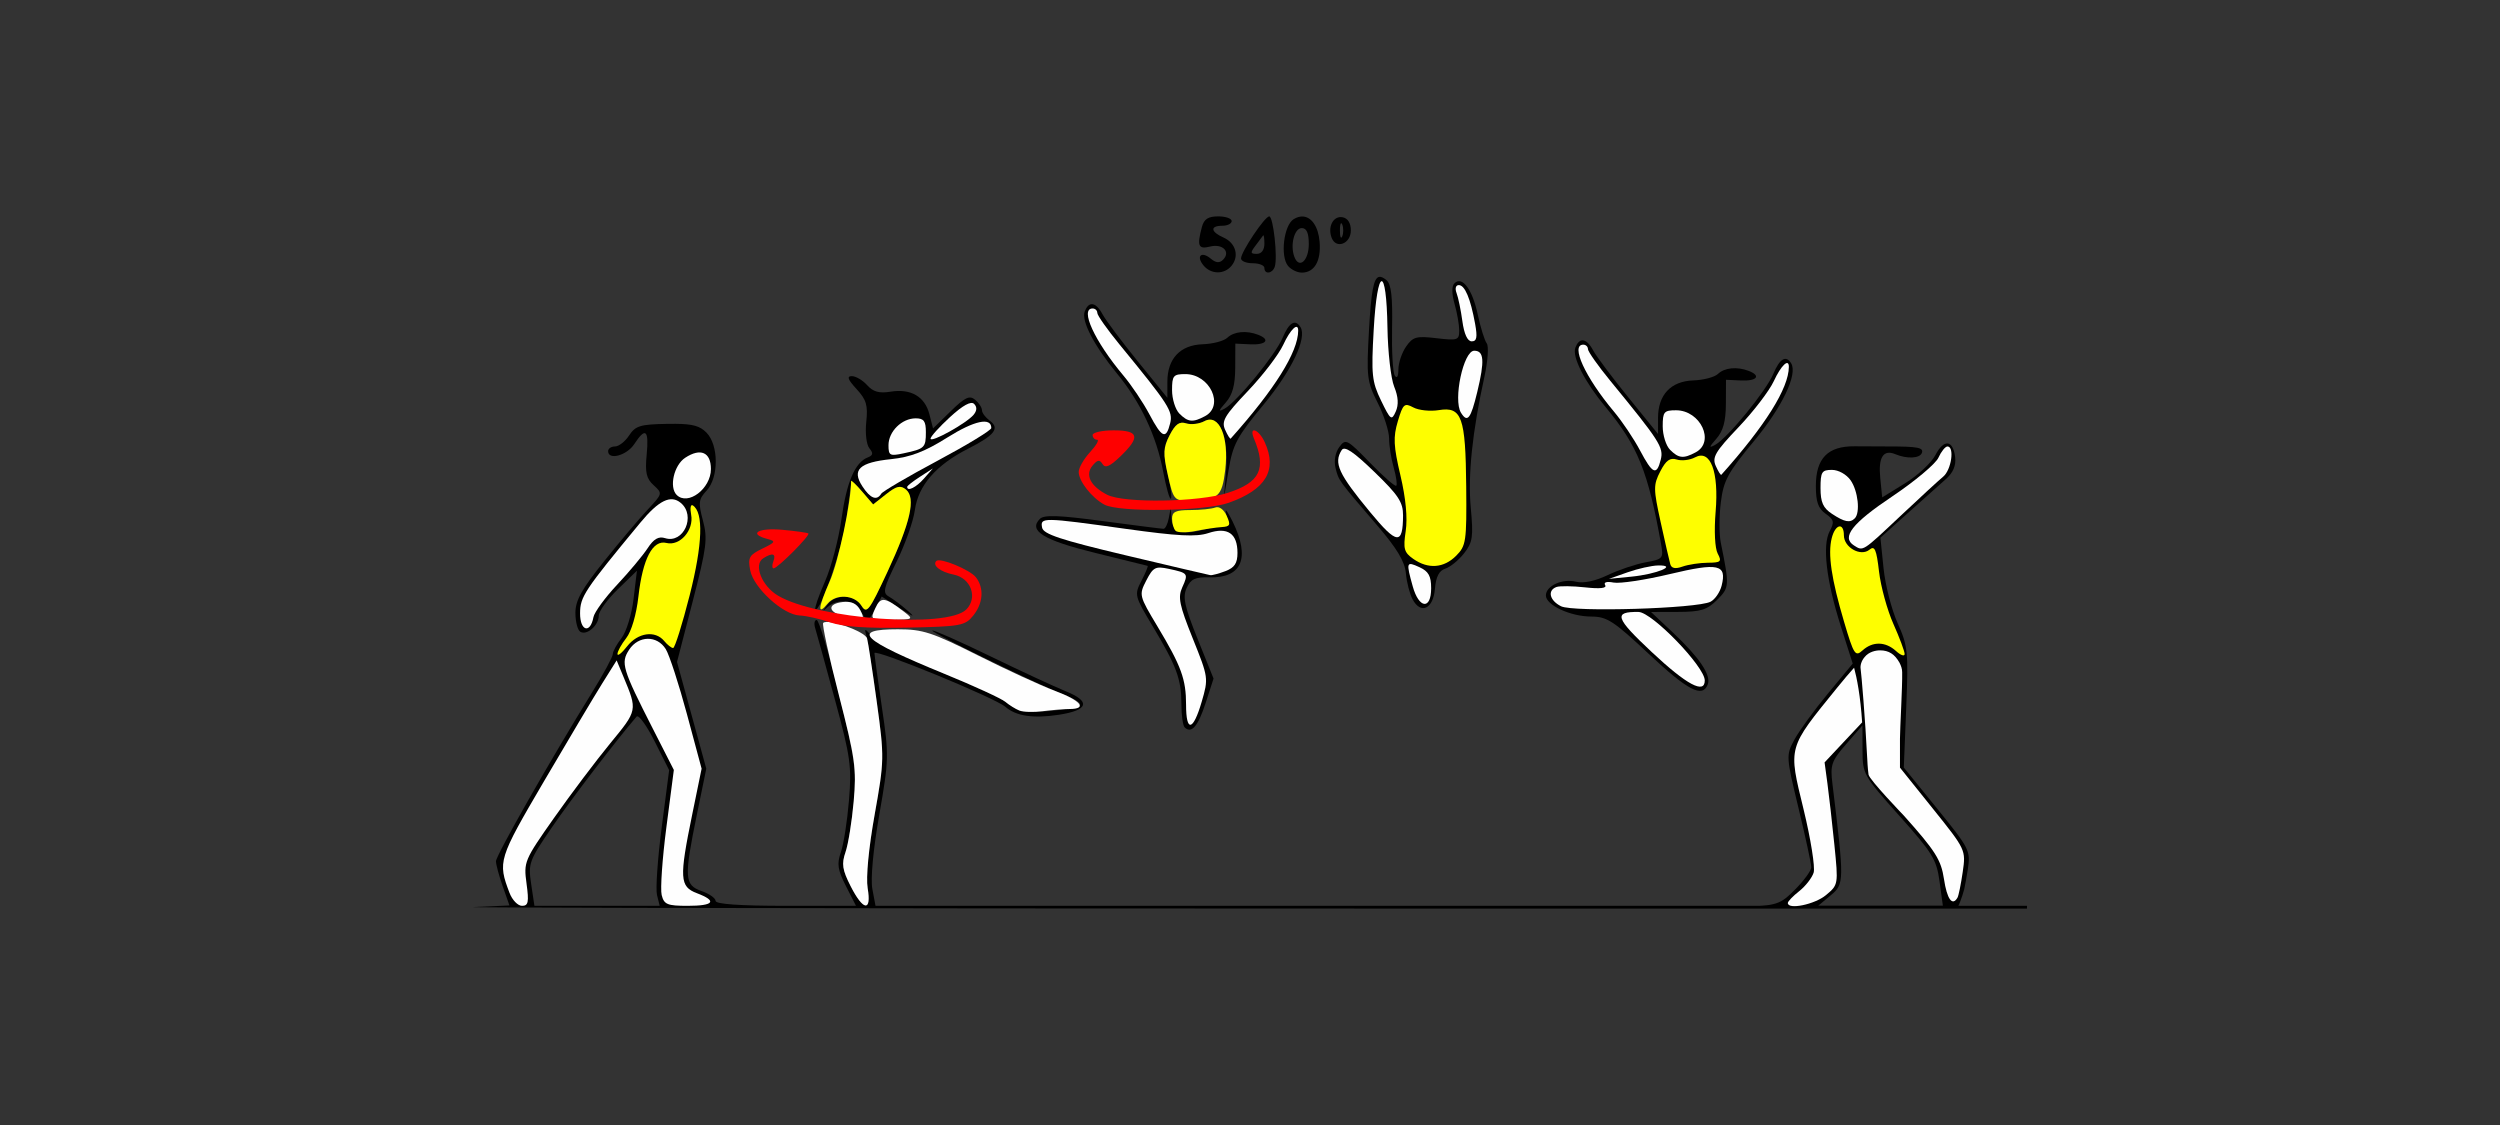<?xml version="1.0" encoding="UTF-8" standalone="no"?>
<!-- Created with Inkscape (http://www.inkscape.org/) -->

<svg
   xmlns:dc="http://purl.org/dc/elements/1.1/"
   xmlns:cc="http://creativecommons.org/ns#"
   xmlns:rdf="http://www.w3.org/1999/02/22-rdf-syntax-ns#"
   xmlns:svg="http://www.w3.org/2000/svg"
   xmlns="http://www.w3.org/2000/svg"
   xmlns:sodipodi="http://sodipodi.sourceforge.net/DTD/sodipodi-0.dtd"
   xmlns:inkscape="http://www.inkscape.org/namespaces/inkscape"
   id="svg3380"
   version="1.1"
   inkscape:version="0.91 r13725"
   width="500"
   height="225"
   viewBox="0 0 500 225"
   sodipodi:docname="fx141601.svg">
  <rect x="0" y="0" width="500" height="225" fill="#333333" stroke="none"/>
  <defs
     id="defs3384" />
  <sodipodi:namedview
     pagecolor="#b1b1b1"
     bordercolor="#666666"
     borderopacity="1"
     objecttolerance="10"
     gridtolerance="10"
     guidetolerance="10"
     inkscape:pageopacity="0"
     inkscape:pageshadow="2"
     inkscape:window-width="1528"
     inkscape:window-height="880"
     id="namedview3382"
     showgrid="false"
     inkscape:zoom="1.692443"
     inkscape:cx="263.25575"
     inkscape:cy="140.34401"
     inkscape:window-x="0"
     inkscape:window-y="0"
     inkscape:window-maximized="0"
     inkscape:current-layer="svg3380" />
  <g
     id="g4630"
     transform="translate(57.787,8.008)">
    <path
       inkscape:connector-curvature="0"
       id="path4414"
       d="m 112.582,67.221 c -1.058,0 -0.812,0.673 0.941,2.578 1.973,2.144 2.299,3.251 1.943,6.58 -0.241,2.253 0.035,4.561 0.631,5.281 0.806,0.975 0.732,1.404 -0.312,1.807 -2.561,0.986 -4.248,4.917 -5.27,12.283 -0.56,4.041 -2.046,9.675 -3.301,12.521 -1.255,2.846 -2.119,5.337 -1.922,5.535 0.899,0.901 5.371,-12.097 6.191,-17.992 0.502,-3.609 0.921,-6.903 0.932,-7.318 0.01,-0.415 1.011,0.401 2.223,1.814 l 2.203,2.57 2.602,-2.055 c 2.085,-1.645 2.872,-1.827 3.961,-0.92 2.015,1.677 0.916,6.543 -3.727,16.506 -3.633,7.797 -4.113,8.421 -5.164,6.732 -1.433,-2.301 -5.166,-2.422 -6.826,-0.221 -1.053,1.396 -1.042,1.466 0.072,0.469 1.983,-1.774 5.42,-1.404 6.545,0.703 1.282,2.404 1.555,2.363 3.031,-0.463 l 1.221,-2.34 3.715,2.402 c 2.681,1.734 3.088,1.854 1.463,0.428 -1.239,-1.087 -2.921,-2.352 -3.738,-2.811 -1.303,-0.731 -1.108,-1.6 1.58,-7.068 1.686,-3.429 3.312,-8.041 3.613,-10.248 0.668,-4.891 4.227,-9 10.605,-12.242 5.389,-2.739 6.444,-4.105 4.354,-5.639 -0.85,-0.623 -1.545,-1.561 -1.545,-2.086 0,-0.525 -0.613,-1.464 -1.363,-2.088 -1.113,-0.927 -2.01,-0.506 -4.889,2.299 l -3.527,3.436 -0.738,-2.861 c -0.91,-3.522 -3.714,-5.144 -7.756,-4.486 -2.273,0.37 -3.482,0.034 -4.689,-1.305 -0.895,-0.992 -2.271,-1.803 -3.059,-1.803 z"
       style="fill:#000000" />
    <path
       sodipodi:nodetypes="scssssssssssscccsssscccccsccccssssssscssccsscsssssssscsssccssscccccssscsccccccccscscc"
       inkscape:connector-curvature="0"
       id="path4410"
       d="m 77.256,76.758 c -0.514,-0.004 -1.073,-0.001 -1.686,0.01 -5.303,0.091 -6.277,0.39 -7.531,2.311 -0.792,1.213 -2.063,2.205 -2.822,2.205 -0.759,0 -1.379,0.422 -1.379,0.938 0,1.88 3.735,0.874 5.225,-1.406 2.264,-3.467 2.962,-2.874 2.484,2.111 -0.343,3.58 -0.069,4.78 1.398,6.111 1.799,1.633 1.784,1.703 -1.152,4.826 -1.638,1.743 -5.571,6.4 -8.738,10.35 -4.509,5.623 -5.76,7.869 -5.76,10.352 0,1.744 0.438,3.443 0.975,3.775 1.309,0.812 3.699,-1.274 3.699,-3.23 0,-0.863 1.717,-3.237 3.816,-5.275 l 3.818,-3.707 -0.676,5.625 c -0.378,3.147 -1.442,6.611 -2.416,7.861 -0.957,1.23 -1.74,2.671 -1.74,3.203 0,0.532 -1.851,3.955 -4.111,7.607 -8.227,13.292 -19.254,32.658 -19.254,33.814 0,0.652 0.607,2.907 1.348,5.014 l 1.348,3.83 -7.189,0.318 c -1.39,0.062 12.237,0.115 31.451,0.164 l 0,0.002 c 35.597,0.088 97.963,0.151 172.576,0.15 4.519,-5e-5 102.231,-0.003 106.672,-0.004 l 0,-0.555 -230.295,0 -0.629,-3.361 c -0.383,-2.049 0.156,-7.848 1.381,-14.852 1.937,-11.077 1.954,-11.849 0.523,-21.51 -0.816,-5.511 -1.484,-10.385 -1.484,-10.828 0,-0.95 24.117,8.95 26.168,10.742 2.128,1.86 5.589,2.38 10.67,1.604 5.973,-0.912 6.495,-2.664 1.406,-4.717 -2.194,-0.885 -9.016,-4.051 -15.162,-7.035 -6.146,-2.984 -11.325,-5.275 -11.508,-5.092 -0.361,0.362 21.55,11.006 26.51,12.879 1.671,0.631 3.039,1.46 3.039,1.842 0,0.969 -9.757,2.023 -11.842,1.279 -0.941,-0.336 -2.342,-1.135 -3.113,-1.775 -0.771,-0.641 -6.659,-3.326 -13.084,-5.967 -6.425,-2.64 -12.473,-5.742 -13.441,-6.895 -1.621,-1.929 -1.719,-1.948 -1.242,-0.221 0.285,1.031 1.217,6.971 2.07,13.199 1.513,11.041 1.502,11.601 -0.439,22.479 -1.196,6.701 -1.754,12.57 -1.396,14.693 0.805,4.782 -0.868,4.582 -3.406,-0.408 -1.654,-3.251 -1.834,-4.445 -1.027,-6.797 0.538,-1.569 1.279,-6.018 1.646,-9.885 0.599,-6.31 0.296,-8.543 -2.963,-21.779 -1.997,-8.111 -3.996,-14.756 -4.441,-14.766 -0.445,-0.01 -0.581,0.721 -0.303,1.623 0.279,0.902 2.052,7.336 3.943,14.297 3.121,11.489 3.382,13.348 2.818,20.156 -0.342,4.125 -1.069,8.785 -1.617,10.354 -0.826,2.365 -0.654,3.526 1.01,6.797 l 2.006,3.943 -14.039,0 c -9.198,0 -14.037,-0.34 -14.037,-0.986 0,-0.542 -1.261,-1.428 -2.803,-1.967 -3.445,-1.205 -3.534,-2.657 -0.932,-15.346 l 1.873,-9.131 -2.926,-10.67 -2.928,-10.67 3.135,-12.109 c 2.8,-10.819 3.018,-12.542 2.051,-16.162 -0.962,-3.602 -0.88,-4.268 0.725,-5.988 2.467,-2.644 2.448,-9.136 -0.031,-11.623 -1.291,-1.295 -2.642,-1.719 -6.24,-1.748 z m -7.635,58.498 c 0.502,-0.115 2.021,2.028 3.518,5.002 l 2.902,5.768 -1.484,11.408 c -0.816,6.274 -1.24,12.379 -0.943,13.566 l 0.539,2.158 -12.527,0 -12.529,0 -0.65,-4.354 c -0.622,-4.16 -0.433,-4.672 4.244,-11.484 3.912,-5.698 12.642,-17.106 16.846,-22.012 0.024,-0.028 0.052,-0.045 0.086,-0.053 z"
       style="fill:#000000" />
    <path
       id="path4517"
       d="m 44.12,170.58 c -2.387,-6.283 -2.248,-6.734 6.857,-22.277 4.829,-8.244 10.081,-17.068 11.672,-19.611 l 2.892,-4.622 1.374,3.298 c 2.801,6.726 2.819,6.638 -2.637,13.273 -2.846,3.462 -7.918,10.19 -11.269,14.953 -5.942,8.443 -6.079,8.77 -5.489,13.112 0.507,3.729 0.359,4.453 -0.907,4.453 -0.832,0 -1.953,-1.16 -2.492,-2.578 z"
       style="fill:#fefefe"
       inkscape:connector-curvature="0" />
    <path
       id="path4515"
       d="m 74.548,171 c -0.297,-1.187 0.129,-7.302 0.947,-13.589 l 1.487,-11.431 -4.182,-8.208 c -6.136,-12.043 -6.483,-13.197 -4.761,-15.834 1.874,-2.868 5.6,-2.923 7.336,-0.108 0.715,1.16 2.619,7.012 4.231,13.003 l 2.93,10.894 -1.873,9.131 c -2.622,12.784 -2.523,14.466 0.931,15.774 4.128,1.563 3.422,2.526 -1.851,2.526 -4.079,0 -4.722,-0.267 -5.195,-2.158 z"
       style="fill:#fefefe"
       inkscape:connector-curvature="0" />
    <path
       id="path4513"
       d="m 112.336,169.214 c -1.658,-3.261 -1.835,-4.438 -1.019,-6.797 0.543,-1.569 1.277,-6.129 1.631,-10.133 0.582,-6.588 0.301,-8.611 -2.96,-21.262 -1.982,-7.69 -3.395,-14.191 -3.14,-14.447 0.934,-0.937 8.399,1.701 8.783,3.104 0.217,0.796 1.093,6.543 1.947,12.771 1.513,11.041 1.502,11.602 -0.439,22.48 -1.196,6.701 -1.753,12.568 -1.396,14.692 0.805,4.782 -0.868,4.582 -3.406,-0.408 z"
       style="fill:#fefefe"
       inkscape:connector-curvature="0" />
    <path
       id="path4507"
       d="m 146.08,134.099 c -0.771,-0.308 -2.033,-1.095 -2.804,-1.749 -0.771,-0.654 -6.238,-3.167 -12.15,-5.585 -16.701,-6.83 -18.885,-8.918 -9.33,-8.918 4.954,0 6.849,0.617 15.93,5.185 5.669,2.852 12.601,6.046 15.405,7.099 5.286,1.984 6.645,3.646 2.996,3.664 -1.157,0.006 -3.575,0.203 -5.374,0.438 -1.799,0.235 -3.902,0.175 -4.673,-0.133 z"
       style="fill:#fefefe"
       inkscape:connector-curvature="0" />
    <path
       id="path4501"
       d="m 58.23,114.679 c 0,-3.338 0.808,-4.556 12.055,-18.161 3.685,-4.458 6.071,-5.623 8.083,-3.947 3.09,2.573 0.564,8.229 -3.148,7.047 -1.291,-0.411 -2.264,0.156 -3.488,2.032 -0.933,1.431 -3.676,4.711 -6.094,7.29 -2.419,2.578 -4.549,5.496 -4.735,6.485 -0.632,3.369 -2.674,2.8 -2.674,-0.745 z"
       style="fill:#fefefe"
       inkscape:connector-curvature="0" />
    <path
       id="path4499"
       d="m 110.744,115.174 c -3.008,-0.85 -3.012,-2.427 -0.007,-2.775 1.766,-0.205 2.812,0.28 3.538,1.641 1.123,2.105 0.552,2.288 -3.53,1.135 z"
       style="fill:#fefefe"
       inkscape:connector-curvature="0" />
    <path
       id="path4497"
       d="m 117.261,113.665 c 1.1,-2.422 1.893,-2.314 5.922,0.801 1.763,1.363 1.618,1.447 -2.55,1.475 -4.358,0.029 -4.405,-0.002 -3.372,-2.276 z"
       style="fill:#fefefe"
       inkscape:connector-curvature="0" />
    <path
       id="path4475"
       d="m 77.544,90.971 c -1.548,-1.553 -0.538,-5.95 1.706,-7.425 3.074,-2.02 5.147,-1.114 5.147,2.25 0,3.937 -4.614,7.421 -6.854,5.175 z"
       style="fill:#fefefe"
       inkscape:connector-curvature="0" />
    <path
       id="path4473"
       d="m 114.683,89.248 c -2.158,-3.304 -0.6,-4.77 5.773,-5.429 3.867,-0.4 6.748,-1.51 11.213,-4.318 5.4,-3.397 8.804,-4.133 8.804,-1.904 0,0.44 -4.832,3.38 -10.737,6.534 -5.905,3.154 -10.977,6.125 -11.27,6.601 -0.905,1.468 -2.182,0.968 -3.783,-1.483 z"
       style="fill:#fefefe"
       inkscape:connector-curvature="0" />
    <path
       id="path4471"
       d="m 123.65,89.36 c 0,-0.199 1.157,-1.108 2.57,-2.02 l 2.57,-1.659 -1.78,2.02 c -1.575,1.788 -3.36,2.669 -3.36,1.659 z"
       style="fill:#fefefe"
       inkscape:connector-curvature="0" />
    <path
       id="path4463"
       d="m 119.912,81.035 c 0,-2.744 2.667,-5.376 5.447,-5.376 1.623,0 2.029,0.553 2.029,2.757 0,3.116 -0.226,3.332 -4.439,4.238 -2.771,0.596 -3.037,0.454 -3.037,-1.619 z"
       style="fill:#fefefe"
       inkscape:connector-curvature="0" />
    <path
       id="path4461"
       d="m 128.323,79.723 c 0,-0.408 1.752,-2.349 3.892,-4.312 2.576,-2.362 4.206,-3.254 4.82,-2.638 0.614,0.616 0.58,1.351 -0.101,2.174 -1.408,1.702 -8.612,5.697 -8.612,4.776 z"
       style="fill:#fefefe"
       inkscape:connector-curvature="0" />
    <path
       id="path4535"
       d="m 65.706,122.786 c 0,-0.516 0.788,-1.944 1.751,-3.173 1.047,-1.337 2.029,-4.686 2.441,-8.33 0.856,-7.562 2.864,-11.391 5.613,-10.7 2.683,0.676 5.518,-2.569 4.931,-5.646 -0.246,-1.292 -0.104,-2.135 0.316,-1.875 2.202,1.365 1.984,7.785 -0.609,17.986 -1.475,5.801 -2.963,10.547 -3.308,10.547 -0.345,0 -1.15,-0.633 -1.79,-1.406 -1.801,-2.177 -5.257,-1.681 -7.409,1.064 -1.065,1.359 -1.937,2.048 -1.937,1.533 z"
       style="fill:#fefe00"
       inkscape:connector-curvature="0" />
    <path
       sodipodi:nodetypes="csscccscccsccccssssscccscscsssccsscccscccccscc"
       inkscape:connector-curvature="0"
       id="path4408"
       d="m 331.749,80.684 c 0.726,0.08 1.291,1.005 1.498,2.754 0.198,1.672 -0.41,3.099 -1.869,4.383 -1.189,1.046 -4.618,4.109 -7.621,6.807 l -5.461,4.904 0.625,6.109 c 0.344,3.361 1.615,8.311 2.824,11 2.044,4.547 2.164,5.729 1.713,16.875 l -0.486,11.986 6.701,8.256 c 6.498,8.007 6.68,8.374 6.09,12.188 -0.211,1.366 -0.465,2.717 -0.699,3.867 -0.488,1.87 -1.162,3.357 -1.357,3.77 -3.728,-0.008 -9.847,-0.013 -13.107,-0.021 l 0,-0.008 c -17.127,-0.047 -31.743,-0.099 -30.332,-0.156 7.432,-0.303 7.925,-0.46 10.982,-3.527 1.761,-1.766 3.208,-3.752 3.217,-4.414 0.009,-0.662 -1.131,-5.961 -2.535,-11.775 -2.516,-10.423 -2.528,-10.617 -0.844,-13.754 0.939,-1.75 3.95,-5.891 6.689,-9.201 l 4.98,-6.02 -2.363,-7.414 c -2.93,-9.198 -3.756,-16.227 -2.24,-19.068 0.972,-1.822 0.857,-2.31 -0.82,-3.488 -1.479,-1.039 -1.949,-2.375 -1.949,-5.535 0,-5.555 2.379,-7.997 7.746,-7.953 2.165,0.018 5.198,0.033 6.74,0.033 5.875,7.1e-4 7.089,0.229 6.727,1.271 -0.393,1.131 -2.957,1.264 -5.324,0.275 -2.391,-0.999 -3.426,0.622 -3.014,4.721 l 0.393,3.918 4.607,-2.844 c 2.534,-1.564 5.25,-4.092 6.037,-5.619 0.842,-1.633 1.728,-2.398 2.453,-2.318 z m -17.047,56.381 -3.256,3.75 c -2.954,3.401 -3.209,4.142 -2.742,7.969 2.385,19.568 2.378,19.993 -0.336,22.262 l 0,-0.002 -2.518,2.105 c 8.314,0.003 16.629,0.006 24.943,0.01 l -0.67,-4.879 c -0.602,-4.39 -1.408,-5.707 -8.031,-13.117 -7.209,-8.066 -7.363,-8.341 -7.377,-13.168 z"
       style="fill:#000000" />
    <path
       sodipodi:nodetypes="cccscccssscccccsc"
       inkscape:connector-curvature="0"
       id="path4593"
       d="m 318.217,122.064 c -0.851,0 -2.229,0.266 -3.092,1.357 -8.6e-4,0.001 -10e-4,0.003 -0.002,0.004 -0.668,0.781 -0.879,1.712 -0.785,2.301 0.139,0.87 0.953,10.413 1.326,18.037 0,0 0.078,1.933 0.261,3.16 0.157,1.018 7.077,8.209 7.077,8.209 6.299,7.047 7.432,8.838 8.002,12.648 0.606,4.054 1.68,5.534 2.711,3.736 0.222,-0.387 0.691,-2.695 1.043,-5.129 0.637,-4.41 0.615,-4.454 -5.957,-12.646 l -6.594,-8.221 0,-5.785 c 0.006,-2.058 0.502,-10.424 0.441,-13.293 0,-0.711 -0.236,-1.317 -0.529,-1.9 -0.963,-1.721 -2.155,-2.479 -3.902,-2.479 z"
       style="fill:#fefefe" />
    <path
       style="fill:#fefefe"
       d="m 313.031,125.537 c -0.939,1.034 -2.03,2.323 -3.383,3.992 -9.969,12.295 -9.798,11.674 -6.721,24.332 1.438,5.915 2.345,11.612 2.014,12.658 -0.331,1.047 -1.63,2.713 -2.885,3.703 -1.255,0.99 -2.279,2.055 -2.279,2.367 0,1.408 5.383,0.298 7.629,-1.574 2.474,-2.062 2.486,-2.127 1.684,-10.045 -0.444,-4.383 -1.067,-9.888 -1.385,-12.234 l -0.576,-4.266 7.51,-8.002 c -0.337,-5.267 -1.043,-8.832 -1.607,-10.932 z"
       id="path4511"
       inkscape:connector-curvature="0" />
    <path
       id="path4483"
       d="m 322.206,95.276 c 3.855,-3.631 7.745,-7.21 8.645,-7.953 1.649,-1.362 2.308,-6.039 0.851,-6.039 -0.432,0 -1.243,1.009 -1.803,2.242 -0.56,1.233 -4.725,4.725 -9.254,7.76 -8.029,5.379 -10.203,8.165 -7.643,9.793 1.86,1.182 1.641,1.32 9.204,-5.803 z"
       style="fill:#fefefe"
       inkscape:connector-curvature="0" />
    <path
       id="path4481"
       d="m 313.172,95.658 c 1.127,-1.13 0.651,-5.481 -0.832,-7.604 -0.828,-1.186 -2.438,-2.084 -3.738,-2.084 -2.03,0 -2.283,0.405 -2.283,3.642 0,2.837 0.509,3.977 2.304,5.156 2.502,1.644 3.586,1.856 4.55,0.889 z"
       style="fill:#fefefe"
       inkscape:connector-curvature="0" />
    <path
       id="path4533"
       d="m 323.141,122.792 c 0,-0.533 -1.01,-3.235 -2.244,-6.005 -1.234,-2.769 -2.529,-7.485 -2.878,-10.479 -0.516,-4.439 -0.867,-5.249 -1.901,-4.388 -1.748,1.455 -5.126,-0.428 -5.126,-2.857 0,-2.661 -1.728,-2.265 -2.434,0.558 -0.802,3.206 -0.072,8.144 2.475,16.753 1.943,6.564 2.235,7.018 3.678,5.708 2.044,-1.855 4.59,-1.807 6.721,0.128 0.94,0.853 1.709,1.115 1.709,0.582 z"
       style="fill:#fefe00"
       inkscape:connector-curvature="0" />
    <path
       id="path4531"
       d="m 114.513,113.145 c -1.375,-2.208 -5.103,-2.447 -6.769,-0.433 -2.086,2.522 -1.935,0.872 0.407,-4.44 1.744,-3.957 4.285,-15.86 4.285,-20.077 0,-0.249 0.991,0.703 2.203,2.116 l 2.203,2.569 2.602,-2.053 c 2.085,-1.645 2.872,-1.828 3.961,-0.922 2.015,1.677 0.916,6.544 -3.727,16.507 -3.633,7.797 -4.113,8.422 -5.164,6.733 z"
       style="fill:#fefe00"
       inkscape:connector-curvature="0" />
    <path
       inkscape:connector-curvature="0"
       id="path4420"
       d="m 218.079,47.36 c -1.176,0.163 -1.636,3.059 -2.064,10.645 -0.528,9.352 -0.416,10.291 1.727,14.533 1.26,2.494 2.291,5.712 2.291,7.15 0,1.439 0.415,4.063 0.92,5.83 0.505,1.767 0.737,3.396 0.514,3.619 -0.223,0.224 -2.582,-1.834 -5.24,-4.572 -4.621,-4.759 -4.892,-4.897 -6.162,-3.156 -0.797,1.092 -1.097,2.758 -0.748,4.164 0.637,2.564 0.501,2.378 8.334,11.504 3.967,4.621 5.528,7.226 5.738,9.582 0.159,1.78 0.759,4.118 1.334,5.195 1.651,3.095 4.142,1.925 4.477,-2.102 0.202,-2.43 0.821,-3.633 2.078,-4.033 0.985,-0.314 2.671,-1.692 3.746,-3.062 1.724,-2.199 1.883,-3.266 1.342,-9.084 -0.604,-6.498 0.297,-15.144 2.738,-26.281 0.678,-3.094 0.881,-6.076 0.453,-6.627 -0.428,-0.551 -1.239,-3.159 -1.803,-5.797 -1.077,-5.036 -3.12,-7.752 -4.666,-6.201 -0.558,0.56 -0.544,2.085 0.039,4.125 0.509,1.78 0.926,4.169 0.926,5.309 0,1.927 -0.317,2.035 -4.539,1.533 -4.024,-0.478 -4.716,-0.29 -6.076,1.658 -0.844,1.209 -1.542,3.265 -1.549,4.568 -0.009,1.443 -0.292,1.931 -0.725,1.248 -0.391,-0.617 -0.633,-4.921 -0.539,-9.566 0.124,-6.157 -0.175,-8.733 -1.104,-9.506 -0.577,-0.48 -1.049,-0.73 -1.441,-0.676 z"
       style="fill:#000000" />
    <path
       id="path4489"
       d="m 224.755,109.246 c -1.346,-4.861 -1.289,-5.021 1.353,-3.814 1.813,0.829 2.336,1.769 2.336,4.199 0,4.375 -2.442,4.12 -3.689,-0.385 z"
       style="fill:#fefefe"
       inkscape:connector-curvature="0" />
    <path
       id="path4479"
       d="m 216.238,94.419 c -6.346,-7.686 -7.324,-9.819 -5.689,-12.405 0.562,-0.889 2.316,0.28 6.528,4.35 4.827,4.665 5.757,6.075 5.745,8.716 -0.027,5.976 -1.201,5.858 -6.584,-0.661 z"
       style="fill:#fefefe"
       inkscape:connector-curvature="0" />
    <path
       id="path4449"
       d="m 218.428,72.116 c -1.839,-3.797 -1.982,-5.173 -1.475,-14.154 0.721,-12.764 2.553,-13.053 2.752,-0.435 0.077,4.855 0.682,10.165 1.345,11.799 0.825,2.034 0.923,3.606 0.31,4.983 -0.829,1.864 -1.045,1.703 -2.932,-2.194 z"
       style="fill:#fefefe"
       inkscape:connector-curvature="0" />
    <path
       id="path4447"
       d="m 234.407,74.535 c -1.597,-2.584 0.5,-12.398 2.649,-12.398 1.972,0 2.118,1.991 0.607,8.257 -1.301,5.39 -1.963,6.233 -3.255,4.142 z"
       style="fill:#fefefe"
       inkscape:connector-curvature="0" />
    <path
       id="path3400"
       d="m 234.69,56.234 c -0.303,-2.215 -0.825,-4.746 -1.162,-5.625 -0.354,-0.926 -0.166,-1.598 0.446,-1.598 1.212,0 2.337,2.669 3.259,7.734 0.492,2.703 0.336,3.516 -0.677,3.516 -0.843,0 -1.515,-1.449 -1.867,-4.027 z"
       style="fill:#fefefe"
       inkscape:connector-curvature="0" />
    <path
       id="path4525"
       d="m 224.869,103.77 c -1.848,-1.298 -2.043,-2.016 -1.514,-5.556 0.392,-2.625 0.02,-6.566 -1.051,-11.122 -1.39,-5.915 -1.475,-7.672 -0.522,-10.861 1.035,-3.465 1.311,-3.71 3.093,-2.754 1.076,0.578 3.37,0.82 5.098,0.539 4.604,-0.75 5.358,1.352 5.484,15.295 0.099,10.983 -0.025,11.837 -2.009,13.828 -2.48,2.488 -5.609,2.718 -8.579,0.631 z"
       style="fill:#fefe00"
       inkscape:connector-curvature="0" />
    <path
       inkscape:connector-curvature="0"
       id="path4418"
       d="m 160.522,52.827 c -0.532,0.038 -1.006,0.518 -1.363,1.453 -0.721,1.884 1.847,6.819 6.48,12.453 4.692,5.705 7.857,12.431 9.203,19.557 0.611,3.235 1.311,5.684 1.553,5.441 0.242,-0.243 -0.061,-2.532 -0.672,-5.088 -0.946,-3.955 -0.885,-5.085 0.41,-7.598 1.148,-2.227 1.96,-2.814 3.307,-2.385 0.982,0.313 2.628,0.117 3.658,-0.436 2.899,-1.556 4.888,3.049 4.326,10.016 l -0.438,5.416 0.959,-5.734 c 0.844,-5.051 1.672,-6.599 6.951,-12.969 5.654,-6.822 8.766,-13.343 7.414,-15.537 -1.039,-1.686 -2.288,-0.941 -3.572,2.131 -1.427,3.413 -9.16,12.85 -11.631,14.191 -1.287,0.699 -1.235,0.451 0.264,-1.25 1.345,-1.526 1.874,-3.475 1.889,-6.945 l 0.021,-4.824 3.018,0.139 c 3.172,0.145 4.049,-0.945 1.537,-1.912 -2.355,-0.906 -4.829,-0.666 -6.164,0.602 -0.679,0.645 -2.894,1.227 -4.922,1.295 -4.498,0.15 -7.061,2.876 -7.061,7.51 l 0,3.205 -5.918,-7.293 c -3.255,-4.012 -6.424,-8.244 -7.043,-9.404 -0.745,-1.398 -1.523,-2.082 -2.207,-2.033 z"
       style="fill:#000000" />
    <path
       inkscape:connector-curvature="0"
       id="path4403"
       d="m 176.37,93.532 -0.406,2.109 c -0.223,1.16 -0.691,2.11 -1.041,2.111 -0.35,0.001 -5.811,-0.692 -12.137,-1.541 -8.79,-1.18 -11.759,-1.285 -12.596,-0.445 -2.366,2.374 0.745,4.283 11.111,6.818 5.6,1.37 10.298,2.53 10.439,2.578 0.142,0.048 -0.412,1.387 -1.23,2.975 -1.459,2.83 -1.414,3.011 2.262,9.141 4.747,7.917 5.721,10.562 5.721,15.533 0,2.201 0.289,4.292 0.643,4.646 1.356,1.36 2.686,-0.183 4.207,-4.879 l 1.58,-4.873 -3.195,-7.947 c -2.63,-6.544 -3.016,-8.34 -2.186,-10.168 0.815,-1.794 1.686,-2.202 4.533,-2.127 6.538,0.172 8.236,-3.862 4.682,-11.119 -1.01,-2.062 -1.618,-2.857 -1.354,-1.768 0.409,1.684 -0.148,2.156 -3.715,3.158 -5.005,1.406 -7.019,0.827 -7.191,-2.064 l -0.127,-2.139 z"
       style="fill:#000000" />
    <path
       id="path4505"
       d="m 179.428,132.968 c 0,-5.131 -0.946,-7.726 -5.721,-15.69 -3.7,-6.171 -3.729,-6.293 -2.229,-9.203 1.365,-2.648 1.825,-2.884 4.502,-2.309 3.87,0.831 3.943,0.931 2.686,3.697 -0.904,1.99 -0.584,3.546 2.105,10.237 3.135,7.802 3.155,7.945 1.778,12.658 -1.716,5.874 -3.122,6.148 -3.122,0.609 z"
       style="fill:#fefefe"
       inkscape:connector-curvature="0" />
    <path
       id="path4487"
       d="m 167.29,103.039 c -12.947,-3.075 -16.409,-4.223 -16.657,-5.522 -0.399,-2.086 0.061,-2.08 16.676,0.239 10.495,1.464 14.152,1.653 16.568,0.853 3.861,-1.278 5.832,0.063 5.832,3.968 0,2.058 -0.584,2.944 -2.397,3.635 -1.319,0.503 -2.685,0.868 -3.037,0.812 -0.352,-0.056 -7.995,-1.849 -16.984,-3.984 z"
       style="fill:#fefefe"
       inkscape:connector-curvature="0" />
    <path
       id="path4455"
       d="m 187.237,77.943 c -0.768,-1.726 -0.117,-2.833 4.552,-7.743 2.996,-3.151 6.172,-7.301 7.057,-9.221 1.456,-3.159 3.019,-4.634 3.006,-2.837 -0.032,4.268 -4.685,11.703 -13.502,21.571 -0.12,0.134 -0.62,-0.663 -1.113,-1.77 z"
       style="fill:#fefefe"
       inkscape:connector-curvature="0" />
    <path
       id="path4453"
       d="m 172.077,74.826 c -1.214,-2.296 -3.551,-5.777 -5.193,-7.734 -5.774,-6.884 -8.764,-13.403 -6.147,-13.403 0.514,0 0.935,0.4 0.935,0.889 0,0.489 2.007,3.337 4.46,6.328 9.897,12.07 10.712,13.343 10.104,15.774 -0.82,3.279 -1.636,2.915 -4.158,-1.853 z"
       style="fill:#fefefe"
       inkscape:connector-curvature="0" />
    <path
       id="path4451"
       d="m 178.093,74.715 c -0.808,-0.81 -1.469,-2.92 -1.469,-4.688 0,-2.908 0.254,-3.214 2.659,-3.214 4.899,0 7.858,6.304 3.945,8.405 -2.456,1.318 -3.413,1.225 -5.135,-0.503 z"
       style="fill:#fefefe"
       inkscape:connector-curvature="0" />
    <path
       id="path4523"
       d="m 177.325,98.146 c -0.386,-0.389 -0.701,-1.481 -0.701,-2.426 0,-1.374 0.734,-1.719 3.662,-1.719 2.014,0 4.252,-0.227 4.974,-0.505 0.777,-0.299 1.709,0.37 2.286,1.641 0.843,1.857 0.709,2.163 -1.002,2.272 -1.087,0.069 -3.448,0.423 -5.247,0.786 -1.799,0.363 -3.586,0.341 -3.972,-0.048 z"
       style="fill:#fefe00"
       inkscape:connector-curvature="0" />
    <path
       id="path4521"
       d="m 175.784,87.028 c -0.976,-4.374 -0.924,-5.513 0.367,-8.016 1.133,-2.197 1.946,-2.778 3.29,-2.35 0.982,0.313 2.628,0.116 3.658,-0.437 2.936,-1.576 4.939,3.093 4.165,9.705 -0.645,5.507 -1.429,6.157 -7.453,6.184 -2.738,0.012 -2.948,-0.254 -4.026,-5.085 z"
       style="fill:#fefe00"
       inkscape:connector-curvature="0" />
    <path
       inkscape:connector-curvature="0"
       id="path4422"
       d="m 258.653,60.062 c -0.532,0.038 -1.006,0.518 -1.363,1.453 -0.702,1.834 1.843,6.84 6.059,11.916 6.411,7.72 8.494,12.878 11.09,27.447 0.495,2.781 0.346,2.955 -3.086,3.576 -1.984,0.359 -5.405,1.512 -7.604,2.562 -2.519,1.204 -4.859,1.692 -6.328,1.322 -2.731,-0.687 -6.031,0.818 -6.031,2.75 0,1.928 4.903,4.209 9.066,4.217 3.143,0.006 4.464,0.862 11.496,7.455 7.855,7.365 10.763,8.871 11.814,6.123 0.71,-1.856 -1.657,-5.373 -7.006,-10.406 l -4.342,-4.086 5.416,-0.016 c 4.552,-0.013 5.798,-0.397 7.807,-2.412 2.473,-2.48 2.49,-2.765 0.732,-11.438 -0.34,-1.679 -0.337,-5.306 0.006,-8.061 0.544,-4.369 1.389,-5.931 6.633,-12.258 5.669,-6.84 8.783,-13.36 7.43,-15.557 -1.039,-1.686 -2.288,-0.941 -3.572,2.131 -1.427,3.413 -9.16,12.85 -11.631,14.191 -1.287,0.699 -1.235,0.451 0.264,-1.25 1.345,-1.526 1.874,-3.475 1.889,-6.945 l 0.021,-4.824 3.018,0.139 c 3.172,0.145 4.049,-0.945 1.537,-1.912 -2.355,-0.906 -4.829,-0.666 -6.164,0.602 -0.679,0.645 -2.894,1.227 -4.922,1.295 -4.498,0.15 -7.061,2.876 -7.061,7.51 l 0,3.205 -5.918,-7.293 c -3.255,-4.012 -6.424,-8.244 -7.043,-9.404 -0.745,-1.398 -1.523,-2.082 -2.207,-2.033 z"
       style="fill:#000000" />
    <path
       id="path4491"
       d="m 272.575,122.414 c -7.328,-6.864 -7.738,-8.106 -2.65,-8.03 2.702,0.041 13.241,10.942 13.241,13.697 0,2.8 -3.618,0.864 -10.591,-5.667 z"
       style="fill:#fefefe"
       inkscape:connector-curvature="0" />
    <path
       id="path4477"
       d="m 254.428,113.246 c -2.296,-1.143 -2.786,-3.162 -0.935,-3.851 0.643,-0.239 3.232,-0.208 5.754,0.07 2.978,0.328 4.38,0.171 4,-0.445 -0.358,-0.581 0.3,-0.78 1.693,-0.513 1.253,0.24 6.303,-0.522 11.221,-1.695 9.753,-2.325 11.446,-1.95 10.383,2.297 -0.328,1.312 -1.328,2.765 -2.221,3.229 -2.634,1.368 -27.457,2.122 -29.896,0.908 z"
       style="fill:#fefefe"
       inkscape:connector-curvature="0" />
    <path
       id="path4467"
       d="m 267.746,106.447 c 2.056,-0.724 4.79,-1.337 6.075,-1.361 4.083,-0.076 -0.217,1.734 -5.306,2.235 l -4.507,0.443 3.738,-1.317 z"
       style="fill:#fefefe"
       inkscape:connector-curvature="0" />
    <path
       id="path4445"
       d="m 285.368,85.178 c -0.768,-1.726 -0.117,-2.833 4.552,-7.743 2.996,-3.151 6.172,-7.301 7.057,-9.221 1.456,-3.159 3.019,-4.634 3.006,-2.837 -0.032,4.268 -4.685,11.703 -13.502,21.571 -0.12,0.134 -0.62,-0.663 -1.113,-1.77 z"
       style="fill:#fefefe"
       inkscape:connector-curvature="0" />
    <path
       id="path4443"
       d="m 270.207,82.061 c -1.214,-2.296 -3.551,-5.777 -5.193,-7.734 -5.774,-6.884 -8.764,-13.403 -6.147,-13.403 0.514,0 0.935,0.4 0.935,0.889 0,0.489 2.007,3.337 4.46,6.328 9.897,12.07 10.712,13.343 10.104,15.774 -0.82,3.279 -1.636,2.915 -4.158,-1.853 z"
       style="fill:#fefefe"
       inkscape:connector-curvature="0" />
    <path
       id="path4439"
       d="m 276.224,81.95 c -0.808,-0.81 -1.469,-2.92 -1.469,-4.688 0,-2.908 0.254,-3.214 2.659,-3.214 4.899,0 7.858,6.304 3.945,8.405 -2.456,1.318 -3.413,1.225 -5.135,-0.503 z"
       style="fill:#fefefe"
       inkscape:connector-curvature="0" />
    <path
       id="path3396"
       d="m 276.265,104.816 c -0.192,-0.68 -1.06,-4.473 -1.927,-8.428 -1.457,-6.644 -1.462,-7.415 -0.064,-10.126 1.14,-2.211 1.953,-2.794 3.298,-2.366 0.982,0.313 2.628,0.116 3.658,-0.437 3.088,-1.658 4.783,2.845 4.108,10.917 -0.319,3.811 -0.144,7.279 0.419,8.334 0.856,1.605 0.635,1.809 -1.981,1.829 -1.62,0.012 -3.894,0.357 -5.053,0.768 -1.456,0.516 -2.216,0.364 -2.457,-0.49 z"
       style="fill:#fefe00"
       inkscape:connector-curvature="0" />
    <path
       id="path4586"
       d="m 108.23,116.468 c -2.056,-0.71 -4.79,-1.329 -6.075,-1.376 -3.309,-0.122 -9.237,-5.533 -9.903,-9.04 -0.484,-2.551 -0.203,-3.056 2.41,-4.326 2.669,-1.297 2.769,-1.487 1.02,-1.946 -3.886,-1.019 -1.851,-2.276 2.968,-1.832 2.699,0.248 5.054,0.58 5.234,0.737 0.423,0.369 -6.148,6.973 -6.938,6.973 -0.329,0 -0.356,-0.633 -0.06,-1.406 0.596,-1.558 -0.166,-1.784 -2.028,-0.6 -1.989,1.265 -0.298,5.538 2.955,7.468 7.934,4.707 33.824,6.616 37.651,2.777 2.364,-2.371 0.955,-6.286 -2.512,-6.982 -2.671,-0.536 -4.346,-1.853 -3.472,-2.73 0.73,-0.732 6.754,1.759 7.926,3.278 1.662,2.155 1.444,5.182 -0.551,7.654 -1.635,2.026 -2.502,2.182 -13.318,2.404 -7.947,0.163 -12.739,-0.167 -15.307,-1.053 z"
       style="fill:#fe0000"
       inkscape:connector-curvature="0" />
    <path
       inkscape:connector-curvature="0"
       id="path3394"
       d="m 163.073,92.913 c -2.518,-1.389 -5.094,-4.665 -5.119,-6.509 -0.011,-0.827 1.011,-2.62 2.271,-3.984 1.26,-1.364 1.891,-2.481 1.402,-2.481 -0.489,0 -0.89,-0.422 -0.89,-0.938 0,-0.516 1.893,-0.938 4.206,-0.938 5.065,0 5.406,1.308 1.358,5.199 -2.122,2.04 -3.036,2.431 -3.587,1.537 -0.579,-0.939 -1.014,-0.868 -2.004,0.329 -1.534,1.854 -0.408,4.092 2.924,5.811 3.362,1.734 18.355,1.498 24.152,-0.38 6.455,-2.091 7.755,-4.797 5.216,-10.856 -1.093,-2.609 0.964,-1.9 2.166,0.747 2.542,5.597 0.228,9.47 -7.237,12.112 -4.792,1.696 -21.977,1.938 -24.856,0.35 z"
       style="fill:#fe0000" />
    <path
       style="fill:#000000"
       d="m 185.857,35.267 c -2.005,0 -2.841,0.54 -3.26,2.109 -1.02,3.82 -0.725,4.523 1.646,3.926 2.498,-0.629 4.153,1.057 2.584,2.631 -0.711,0.713 -1.425,0.651 -2.465,-0.215 -1.88,-1.565 -2.99,-0.507 -1.438,1.369 1.494,1.805 4.124,1.838 5.588,0.068 1.6,-1.934 0.852,-4.575 -1.604,-5.658 -2.601,-1.148 -2.718,-2.355 -0.229,-2.355 1.028,0 1.869,-0.422 1.869,-0.938 0,-0.516 -1.211,-0.938 -2.693,-0.938 z m 10.201,0 c -0.884,0 -5.639,7.099 -5.639,8.418 0,0.527 1.053,0.957 2.338,0.957 1.285,0 2.336,0.422 2.336,0.938 0,1.341 1.593,1.16 2.07,-0.234 0.614,-1.796 -0.294,-10.078 -1.105,-10.078 z m 6.711,0.025 c -0.58,-0.028 -1.199,0.144 -1.834,0.543 -1.967,1.236 -2.706,7.417 -1.115,9.34 0.61,0.737 1.848,1.342 2.75,1.342 2.536,0 3.887,-2.339 3.564,-6.168 -0.259,-3.073 -1.627,-4.972 -3.365,-5.057 z m 7.637,0.115 c -1.653,-0.04 -2.66,2.063 -1.863,4.146 0.891,2.33 3.84,1.198 3.84,-1.475 1e-5,-1.464 -0.604,-2.435 -1.639,-2.635 -0.116,-0.022 -0.228,-0.035 -0.338,-0.037 z m 0.076,1.23 c 0.056,0.021 0.119,0.108 0.184,0.27 0.259,0.645 0.259,1.699 0,2.344 -0.259,0.645 -0.471,0.117 -0.471,-1.172 0,-0.967 0.118,-1.505 0.287,-1.441 z m -7.912,0.973 c 0.973,0 1.402,0.981 1.402,3.203 0,3.324 -1.929,5.046 -2.877,2.568 -0.897,-2.345 -0.022,-5.771 1.475,-5.771 z m -7.688,1.447 c 0.12,0.013 0.211,0.7 0.211,1.678 0,1.249 -0.584,2.031 -1.516,2.031 -1.298,0 -1.337,-0.236 -0.266,-1.641 0.689,-0.902 1.372,-1.816 1.518,-2.031 0.018,-0.027 0.036,-0.039 0.053,-0.037 z"
       id="path3692-0"
       inkscape:connector-curvature="0"
       sodipodi:nodetypes="ssssssssssssssscssssssscsscccscscsssscssscc" />
  </g>
</svg>
